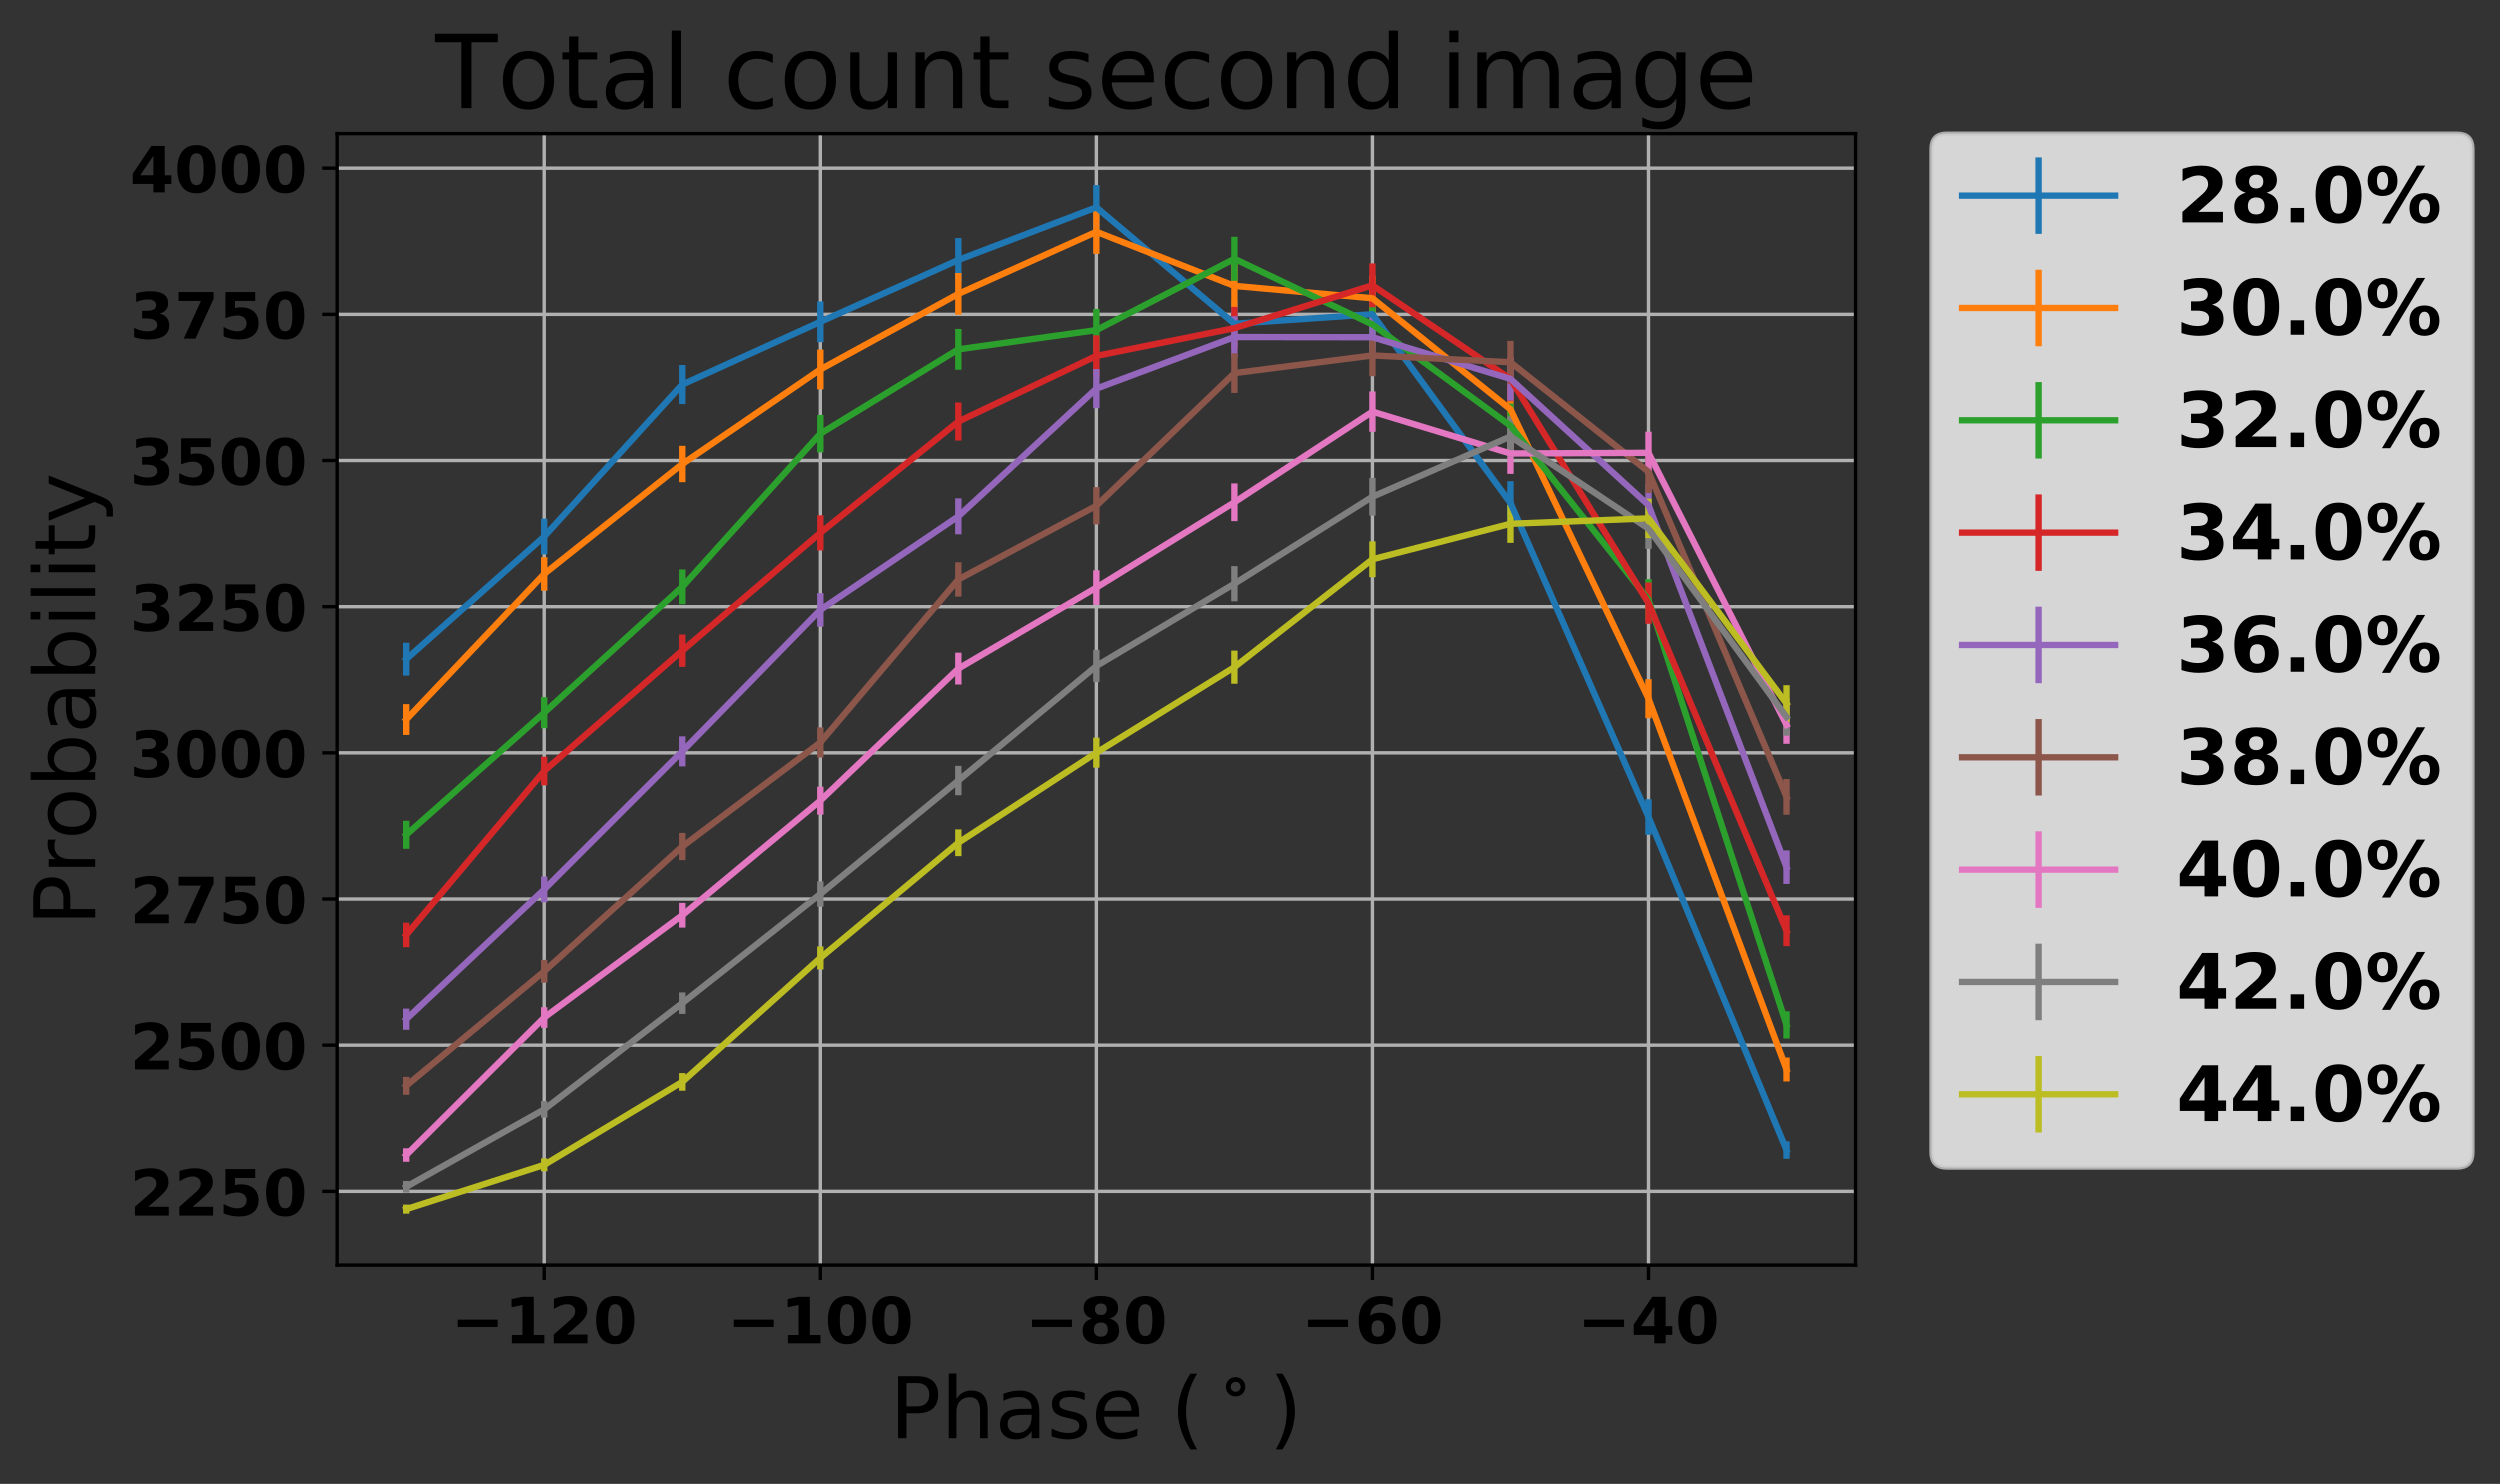 <?xml version="1.0" encoding="utf-8" standalone="no"?>
<!DOCTYPE svg PUBLIC "-//W3C//DTD SVG 1.1//EN"
  "http://www.w3.org/Graphics/SVG/1.1/DTD/svg11.dtd">
<!-- Created with matplotlib (http://matplotlib.org/) -->
<svg height="349pt" version="1.1" viewBox="0 0 588 349" width="588pt" xmlns="http://www.w3.org/2000/svg" xmlns:xlink="http://www.w3.org/1999/xlink">
 <rect x="0" y="0" width="588" height="349" fill="#333333" stroke="none"/>
 <defs>
  <style type="text/css">
*{stroke-linecap:butt;stroke-linejoin:round;}
  </style>
 </defs>
 <g id="figure_1">
  <g id="patch_1">
   <path d="M 0 349.622 
L 588.725 349.622 
L 588.725 0 
L 0 0 
z
" style="fill:none;"/>
  </g>
  <g id="axes_1">
   <g id="patch_2">
    <path d="M 79.303 297.548 
L 436.423 297.548 
L 436.423 31.436 
L 79.303 31.436 
z
" style="fill:none;"/>
   </g>
   <g id="matplotlib.axis_1">
    <g id="xtick_1">
     <g id="line2d_1">
      <path clip-path="url(#p386902a5a0)" d="M 128.001 297.548 
L 128.001 31.436 
" style="fill:none;stroke:#b0b0b0;stroke-linecap:square;stroke-width:0.8;"/>
     </g>
     <g id="line2d_2">
      <defs>
       <path d="M 0 0 
L 0 3.5 
" id="m005f0a59be" style="stroke:#000000;stroke-width:0.8;"/>
      </defs>
      <g>
       <use style="stroke:#000000;stroke-width:0.8;" x="128.001" xlink:href="#m005f0a59be" y="297.548"/>
      </g>
     </g>
     <g id="text_1">
      <!-- −120 -->
      <defs>
       <path d="M 10.594 37.109 
L 73.188 37.109 
L 73.188 25.594 
L 10.594 25.594 
z
" id="DejaVuSans-Bold-2212"/>
       <path d="M 11.719 12.984 
L 28.328 12.984 
L 28.328 60.109 
L 11.281 56.594 
L 11.281 69.391 
L 28.219 72.906 
L 46.094 72.906 
L 46.094 12.984 
L 62.703 12.984 
L 62.703 0 
L 11.719 0 
z
" id="DejaVuSans-Bold-31"/>
       <path d="M 28.812 13.812 
L 60.891 13.812 
L 60.891 0 
L 7.906 0 
L 7.906 13.812 
L 34.516 37.312 
Q 38.094 40.531 39.797 43.609 
Q 41.5 46.688 41.5 50 
Q 41.5 55.125 38.062 58.25 
Q 34.625 61.375 28.906 61.375 
Q 24.516 61.375 19.281 59.5 
Q 14.062 57.625 8.109 53.906 
L 8.109 69.922 
Q 14.453 72.016 20.656 73.109 
Q 26.859 74.219 32.812 74.219 
Q 45.906 74.219 53.156 68.453 
Q 60.406 62.703 60.406 52.391 
Q 60.406 46.438 57.328 41.281 
Q 54.25 36.141 44.391 27.484 
z
" id="DejaVuSans-Bold-32"/>
       <path d="M 46 36.531 
Q 46 50.203 43.438 55.781 
Q 40.875 61.375 34.812 61.375 
Q 28.766 61.375 26.172 55.781 
Q 23.578 50.203 23.578 36.531 
Q 23.578 22.703 26.172 17.031 
Q 28.766 11.375 34.812 11.375 
Q 40.828 11.375 43.406 17.031 
Q 46 22.703 46 36.531 
z
M 64.797 36.375 
Q 64.797 18.266 56.984 8.422 
Q 49.172 -1.422 34.812 -1.422 
Q 20.406 -1.422 12.594 8.422 
Q 4.781 18.266 4.781 36.375 
Q 4.781 54.547 12.594 64.375 
Q 20.406 74.219 34.812 74.219 
Q 49.172 74.219 56.984 64.375 
Q 64.797 54.547 64.797 36.375 
z
" id="DejaVuSans-Bold-30"/>
      </defs>
      <g transform="translate(106.061 315.946)scale(0.15 -0.15)">
       <use xlink:href="#DejaVuSans-Bold-2212"/>
       <use x="83.789" xlink:href="#DejaVuSans-Bold-31"/>
       <use x="153.369" xlink:href="#DejaVuSans-Bold-32"/>
       <use x="222.949" xlink:href="#DejaVuSans-Bold-30"/>
      </g>
     </g>
    </g>
    <g id="xtick_2">
     <g id="line2d_3">
      <path clip-path="url(#p386902a5a0)" d="M 192.932 297.548 
L 192.932 31.436 
" style="fill:none;stroke:#b0b0b0;stroke-linecap:square;stroke-width:0.8;"/>
     </g>
     <g id="line2d_4">
      <g>
       <use style="stroke:#000000;stroke-width:0.8;" x="192.932" xlink:href="#m005f0a59be" y="297.548"/>
      </g>
     </g>
     <g id="text_2">
      <!-- −100 -->
      <g transform="translate(170.992 315.946)scale(0.15 -0.15)">
       <use xlink:href="#DejaVuSans-Bold-2212"/>
       <use x="83.789" xlink:href="#DejaVuSans-Bold-31"/>
       <use x="153.369" xlink:href="#DejaVuSans-Bold-30"/>
       <use x="222.949" xlink:href="#DejaVuSans-Bold-30"/>
      </g>
     </g>
    </g>
    <g id="xtick_3">
     <g id="line2d_5">
      <path clip-path="url(#p386902a5a0)" d="M 257.863 297.548 
L 257.863 31.436 
" style="fill:none;stroke:#b0b0b0;stroke-linecap:square;stroke-width:0.8;"/>
     </g>
     <g id="line2d_6">
      <g>
       <use style="stroke:#000000;stroke-width:0.8;" x="257.863" xlink:href="#m005f0a59be" y="297.548"/>
      </g>
     </g>
     <g id="text_3">
      <!-- −80 -->
      <defs>
       <path d="M 34.812 32.625 
Q 29.547 32.625 26.703 29.734 
Q 23.875 26.859 23.875 21.484 
Q 23.875 16.109 26.703 13.25 
Q 29.547 10.406 34.812 10.406 
Q 40.047 10.406 42.828 13.25 
Q 45.609 16.109 45.609 21.484 
Q 45.609 26.906 42.828 29.766 
Q 40.047 32.625 34.812 32.625 
z
M 21.094 38.812 
Q 14.453 40.828 11.078 44.969 
Q 7.719 49.125 7.719 55.328 
Q 7.719 64.547 14.594 69.375 
Q 21.484 74.219 34.812 74.219 
Q 48.047 74.219 54.922 69.406 
Q 61.812 64.594 61.812 55.328 
Q 61.812 49.125 58.422 44.969 
Q 55.031 40.828 48.391 38.812 
Q 55.812 36.766 59.594 32.156 
Q 63.375 27.547 63.375 20.516 
Q 63.375 9.672 56.172 4.125 
Q 48.969 -1.422 34.812 -1.422 
Q 20.609 -1.422 13.359 4.125 
Q 6.109 9.672 6.109 20.516 
Q 6.109 27.547 9.891 32.156 
Q 13.672 36.766 21.094 38.812 
z
M 25.484 53.422 
Q 25.484 49.078 27.906 46.734 
Q 30.328 44.391 34.812 44.391 
Q 39.203 44.391 41.594 46.734 
Q 44 49.078 44 53.422 
Q 44 57.766 41.594 60.078 
Q 39.203 62.406 34.812 62.406 
Q 30.328 62.406 27.906 60.062 
Q 25.484 57.719 25.484 53.422 
z
" id="DejaVuSans-Bold-38"/>
      </defs>
      <g transform="translate(241.142 315.946)scale(0.15 -0.15)">
       <use xlink:href="#DejaVuSans-Bold-2212"/>
       <use x="83.789" xlink:href="#DejaVuSans-Bold-38"/>
       <use x="153.369" xlink:href="#DejaVuSans-Bold-30"/>
      </g>
     </g>
    </g>
    <g id="xtick_4">
     <g id="line2d_7">
      <path clip-path="url(#p386902a5a0)" d="M 322.794 297.548 
L 322.794 31.436 
" style="fill:none;stroke:#b0b0b0;stroke-linecap:square;stroke-width:0.8;"/>
     </g>
     <g id="line2d_8">
      <g>
       <use style="stroke:#000000;stroke-width:0.8;" x="322.794" xlink:href="#m005f0a59be" y="297.548"/>
      </g>
     </g>
     <g id="text_4">
      <!-- −60 -->
      <defs>
       <path d="M 36.188 35.984 
Q 31.25 35.984 28.781 32.781 
Q 26.312 29.594 26.312 23.188 
Q 26.312 16.797 28.781 13.594 
Q 31.25 10.406 36.188 10.406 
Q 41.156 10.406 43.625 13.594 
Q 46.094 16.797 46.094 23.188 
Q 46.094 29.594 43.625 32.781 
Q 41.156 35.984 36.188 35.984 
z
M 59.422 71 
L 59.422 57.516 
Q 54.781 59.719 50.672 60.766 
Q 46.578 61.812 42.672 61.812 
Q 34.281 61.812 29.594 57.141 
Q 24.906 52.484 24.125 43.312 
Q 27.344 45.703 31.094 46.891 
Q 34.859 48.094 39.312 48.094 
Q 50.484 48.094 57.344 41.547 
Q 64.203 35.016 64.203 24.422 
Q 64.203 12.703 56.531 5.641 
Q 48.875 -1.422 35.984 -1.422 
Q 21.781 -1.422 13.984 8.172 
Q 6.203 17.781 6.203 35.406 
Q 6.203 53.469 15.312 63.797 
Q 24.422 74.125 40.281 74.125 
Q 45.312 74.125 50.047 73.344 
Q 54.781 72.562 59.422 71 
z
" id="DejaVuSans-Bold-36"/>
      </defs>
      <g transform="translate(306.073 315.946)scale(0.15 -0.15)">
       <use xlink:href="#DejaVuSans-Bold-2212"/>
       <use x="83.789" xlink:href="#DejaVuSans-Bold-36"/>
       <use x="153.369" xlink:href="#DejaVuSans-Bold-30"/>
      </g>
     </g>
    </g>
    <g id="xtick_5">
     <g id="line2d_9">
      <path clip-path="url(#p386902a5a0)" d="M 387.725 297.548 
L 387.725 31.436 
" style="fill:none;stroke:#b0b0b0;stroke-linecap:square;stroke-width:0.8;"/>
     </g>
     <g id="line2d_10">
      <g>
       <use style="stroke:#000000;stroke-width:0.8;" x="387.725" xlink:href="#m005f0a59be" y="297.548"/>
      </g>
     </g>
     <g id="text_5">
      <!-- −40 -->
      <defs>
       <path d="M 36.812 57.422 
L 16.219 26.906 
L 36.812 26.906 
z
M 33.688 72.906 
L 54.594 72.906 
L 54.594 26.906 
L 64.984 26.906 
L 64.984 13.281 
L 54.594 13.281 
L 54.594 0 
L 36.812 0 
L 36.812 13.281 
L 4.5 13.281 
L 4.5 29.391 
z
" id="DejaVuSans-Bold-34"/>
      </defs>
      <g transform="translate(371.003 315.946)scale(0.15 -0.15)">
       <use xlink:href="#DejaVuSans-Bold-2212"/>
       <use x="83.789" xlink:href="#DejaVuSans-Bold-34"/>
       <use x="153.369" xlink:href="#DejaVuSans-Bold-30"/>
      </g>
     </g>
    </g>
    <g id="text_6">
     <!-- Phase (${}^\circ$) -->
     <defs>
      <path d="M 19.672 64.797 
L 19.672 37.406 
L 32.078 37.406 
Q 38.969 37.406 42.719 40.969 
Q 46.484 44.531 46.484 51.125 
Q 46.484 57.672 42.719 61.234 
Q 38.969 64.797 32.078 64.797 
z
M 9.812 72.906 
L 32.078 72.906 
Q 44.344 72.906 50.609 67.359 
Q 56.891 61.812 56.891 51.125 
Q 56.891 40.328 50.609 34.812 
Q 44.344 29.297 32.078 29.297 
L 19.672 29.297 
L 19.672 0 
L 9.812 0 
z
" id="DejaVuSans-50"/>
      <path d="M 54.891 33.016 
L 54.891 0 
L 45.906 0 
L 45.906 32.719 
Q 45.906 40.484 42.875 44.328 
Q 39.844 48.188 33.797 48.188 
Q 26.516 48.188 22.312 43.547 
Q 18.109 38.922 18.109 30.906 
L 18.109 0 
L 9.078 0 
L 9.078 75.984 
L 18.109 75.984 
L 18.109 46.188 
Q 21.344 51.125 25.703 53.562 
Q 30.078 56 35.797 56 
Q 45.219 56 50.047 50.172 
Q 54.891 44.344 54.891 33.016 
z
" id="DejaVuSans-68"/>
      <path d="M 34.281 27.484 
Q 23.391 27.484 19.188 25 
Q 14.984 22.516 14.984 16.5 
Q 14.984 11.719 18.141 8.906 
Q 21.297 6.109 26.703 6.109 
Q 34.188 6.109 38.703 11.406 
Q 43.219 16.703 43.219 25.484 
L 43.219 27.484 
z
M 52.203 31.203 
L 52.203 0 
L 43.219 0 
L 43.219 8.297 
Q 40.141 3.328 35.547 0.953 
Q 30.953 -1.422 24.312 -1.422 
Q 15.922 -1.422 10.953 3.297 
Q 6 8.016 6 15.922 
Q 6 25.141 12.172 29.828 
Q 18.359 34.516 30.609 34.516 
L 43.219 34.516 
L 43.219 35.406 
Q 43.219 41.609 39.141 45 
Q 35.062 48.391 27.688 48.391 
Q 23 48.391 18.547 47.266 
Q 14.109 46.141 10.016 43.891 
L 10.016 52.203 
Q 14.938 54.109 19.578 55.047 
Q 24.219 56 28.609 56 
Q 40.484 56 46.344 49.844 
Q 52.203 43.703 52.203 31.203 
z
" id="DejaVuSans-61"/>
      <path d="M 44.281 53.078 
L 44.281 44.578 
Q 40.484 46.531 36.375 47.5 
Q 32.281 48.484 27.875 48.484 
Q 21.188 48.484 17.844 46.438 
Q 14.5 44.391 14.5 40.281 
Q 14.5 37.156 16.891 35.375 
Q 19.281 33.594 26.516 31.984 
L 29.594 31.297 
Q 39.156 29.25 43.188 25.516 
Q 47.219 21.781 47.219 15.094 
Q 47.219 7.469 41.188 3.016 
Q 35.156 -1.422 24.609 -1.422 
Q 20.219 -1.422 15.453 -0.562 
Q 10.688 0.297 5.422 2 
L 5.422 11.281 
Q 10.406 8.688 15.234 7.391 
Q 20.062 6.109 24.812 6.109 
Q 31.156 6.109 34.562 8.281 
Q 37.984 10.453 37.984 14.406 
Q 37.984 18.062 35.516 20.016 
Q 33.062 21.969 24.703 23.781 
L 21.578 24.516 
Q 13.234 26.266 9.516 29.906 
Q 5.812 33.547 5.812 39.891 
Q 5.812 47.609 11.281 51.797 
Q 16.75 56 26.812 56 
Q 31.781 56 36.172 55.266 
Q 40.578 54.547 44.281 53.078 
z
" id="DejaVuSans-73"/>
      <path d="M 56.203 29.594 
L 56.203 25.203 
L 14.891 25.203 
Q 15.484 15.922 20.484 11.062 
Q 25.484 6.203 34.422 6.203 
Q 39.594 6.203 44.453 7.469 
Q 49.312 8.734 54.109 11.281 
L 54.109 2.781 
Q 49.266 0.734 44.188 -0.344 
Q 39.109 -1.422 33.891 -1.422 
Q 20.797 -1.422 13.156 6.188 
Q 5.516 13.812 5.516 26.812 
Q 5.516 40.234 12.766 48.109 
Q 20.016 56 32.328 56 
Q 43.359 56 49.781 48.891 
Q 56.203 41.797 56.203 29.594 
z
M 47.219 32.234 
Q 47.125 39.594 43.094 43.984 
Q 39.062 48.391 32.422 48.391 
Q 24.906 48.391 20.391 44.141 
Q 15.875 39.891 15.188 32.172 
z
" id="DejaVuSans-65"/>
      <path id="DejaVuSans-20"/>
      <path d="M 31 75.875 
Q 24.469 64.656 21.281 53.656 
Q 18.109 42.672 18.109 31.391 
Q 18.109 20.125 21.312 9.062 
Q 24.516 -2 31 -13.188 
L 23.188 -13.188 
Q 15.875 -1.703 12.234 9.375 
Q 8.594 20.453 8.594 31.391 
Q 8.594 42.281 12.203 53.312 
Q 15.828 64.359 23.188 75.875 
z
" id="DejaVuSans-28"/>
      <path d="M 31.25 40 
Q 27.734 40 25.297 37.547 
Q 22.859 35.109 22.859 31.594 
Q 22.859 28.078 25.266 25.688 
Q 27.688 23.297 31.25 23.297 
Q 34.766 23.297 37.203 25.703 
Q 39.656 28.125 39.656 31.594 
Q 39.656 35.109 37.188 37.547 
Q 34.719 40 31.25 40 
z
M 31.25 47.906 
Q 34.469 47.906 37.453 46.656 
Q 40.438 45.406 42.781 43.125 
Q 45.062 40.781 46.266 37.844 
Q 47.469 34.922 47.469 31.594 
Q 47.469 28.328 46.266 25.375 
Q 45.062 22.422 42.875 20.219 
Q 40.531 17.875 37.5 16.625 
Q 34.469 15.391 31.156 15.391 
Q 24.266 15.391 19.594 20.047 
Q 14.938 24.703 14.938 31.594 
Q 14.938 38.484 19.641 43.188 
Q 24.359 47.906 31.25 47.906 
z
" id="DejaVuSans-Bold-2218"/>
      <path d="M 8.016 75.875 
L 15.828 75.875 
Q 23.141 64.359 26.781 53.312 
Q 30.422 42.281 30.422 31.391 
Q 30.422 20.453 26.781 9.375 
Q 23.141 -1.703 15.828 -13.188 
L 8.016 -13.188 
Q 14.5 -2 17.703 9.062 
Q 20.906 20.125 20.906 31.391 
Q 20.906 42.672 17.703 53.656 
Q 14.5 64.656 8.016 75.875 
z
" id="DejaVuSans-29"/>
     </defs>
     <g transform="translate(209.263 338.262)scale(0.2 -0.2)">
      <use transform="translate(0 0.016)" xlink:href="#DejaVuSans-50"/>
      <use transform="translate(60.303 0.016)" xlink:href="#DejaVuSans-68"/>
      <use transform="translate(123.682 0.016)" xlink:href="#DejaVuSans-61"/>
      <use transform="translate(184.961 0.016)" xlink:href="#DejaVuSans-73"/>
      <use transform="translate(237.061 0.016)" xlink:href="#DejaVuSans-65"/>
      <use transform="translate(298.584 0.016)" xlink:href="#DejaVuSans-20"/>
      <use transform="translate(330.371 0.016)" xlink:href="#DejaVuSans-28"/>
      <use transform="translate(384.93 38.297)scale(0.7)" xlink:href="#DejaVuSans-Bold-2218"/>
      <use transform="translate(446.07 0.016)" xlink:href="#DejaVuSans-29"/>
     </g>
    </g>
   </g>
   <g id="matplotlib.axis_2">
    <g id="ytick_1">
     <g id="line2d_11">
      <path clip-path="url(#p386902a5a0)" d="M 79.303 280.207 
L 436.423 280.207 
" style="fill:none;stroke:#b0b0b0;stroke-linecap:square;stroke-width:0.8;"/>
     </g>
     <g id="line2d_12">
      <defs>
       <path d="M 0 0 
L -3.5 0 
" id="mc3ce260a5b" style="stroke:#000000;stroke-width:0.8;"/>
      </defs>
      <g>
       <use style="stroke:#000000;stroke-width:0.8;" x="79.303" xlink:href="#mc3ce260a5b" y="280.207"/>
      </g>
     </g>
     <g id="text_7">
      <!-- 2250 -->
      <defs>
       <path d="M 10.594 72.906 
L 57.328 72.906 
L 57.328 59.078 
L 25.594 59.078 
L 25.594 47.797 
Q 27.734 48.391 29.906 48.703 
Q 32.078 49.031 34.422 49.031 
Q 47.75 49.031 55.172 42.359 
Q 62.594 35.688 62.594 23.781 
Q 62.594 11.969 54.516 5.266 
Q 46.438 -1.422 32.078 -1.422 
Q 25.875 -1.422 19.797 -0.219 
Q 13.719 0.984 7.719 3.422 
L 7.719 18.219 
Q 13.672 14.797 19.016 13.078 
Q 24.359 11.375 29.109 11.375 
Q 35.938 11.375 39.859 14.719 
Q 43.797 18.062 43.797 23.781 
Q 43.797 29.547 39.859 32.859 
Q 35.938 36.188 29.109 36.188 
Q 25.047 36.188 20.453 35.125 
Q 15.875 34.078 10.594 31.891 
z
" id="DejaVuSans-Bold-35"/>
      </defs>
      <g transform="translate(30.556 285.906)scale(0.15 -0.15)">
       <use xlink:href="#DejaVuSans-Bold-32"/>
       <use x="69.58" xlink:href="#DejaVuSans-Bold-32"/>
       <use x="139.16" xlink:href="#DejaVuSans-Bold-35"/>
       <use x="208.74" xlink:href="#DejaVuSans-Bold-30"/>
      </g>
     </g>
    </g>
    <g id="ytick_2">
     <g id="line2d_13">
      <path clip-path="url(#p386902a5a0)" d="M 79.303 245.829 
L 436.423 245.829 
" style="fill:none;stroke:#b0b0b0;stroke-linecap:square;stroke-width:0.8;"/>
     </g>
     <g id="line2d_14">
      <g>
       <use style="stroke:#000000;stroke-width:0.8;" x="79.303" xlink:href="#mc3ce260a5b" y="245.829"/>
      </g>
     </g>
     <g id="text_8">
      <!-- 2500 -->
      <g transform="translate(30.556 251.528)scale(0.15 -0.15)">
       <use xlink:href="#DejaVuSans-Bold-32"/>
       <use x="69.58" xlink:href="#DejaVuSans-Bold-35"/>
       <use x="139.16" xlink:href="#DejaVuSans-Bold-30"/>
       <use x="208.74" xlink:href="#DejaVuSans-Bold-30"/>
      </g>
     </g>
    </g>
    <g id="ytick_3">
     <g id="line2d_15">
      <path clip-path="url(#p386902a5a0)" d="M 79.303 211.45 
L 436.423 211.45 
" style="fill:none;stroke:#b0b0b0;stroke-linecap:square;stroke-width:0.8;"/>
     </g>
     <g id="line2d_16">
      <g>
       <use style="stroke:#000000;stroke-width:0.8;" x="79.303" xlink:href="#mc3ce260a5b" y="211.45"/>
      </g>
     </g>
     <g id="text_9">
      <!-- 2750 -->
      <defs>
       <path d="M 6.688 72.906 
L 61.625 72.906 
L 61.625 62.312 
L 33.203 0 
L 14.891 0 
L 41.797 59.078 
L 6.688 59.078 
z
" id="DejaVuSans-Bold-37"/>
      </defs>
      <g transform="translate(30.556 217.149)scale(0.15 -0.15)">
       <use xlink:href="#DejaVuSans-Bold-32"/>
       <use x="69.58" xlink:href="#DejaVuSans-Bold-37"/>
       <use x="139.16" xlink:href="#DejaVuSans-Bold-35"/>
       <use x="208.74" xlink:href="#DejaVuSans-Bold-30"/>
      </g>
     </g>
    </g>
    <g id="ytick_4">
     <g id="line2d_17">
      <path clip-path="url(#p386902a5a0)" d="M 79.303 177.072 
L 436.423 177.072 
" style="fill:none;stroke:#b0b0b0;stroke-linecap:square;stroke-width:0.8;"/>
     </g>
     <g id="line2d_18">
      <g>
       <use style="stroke:#000000;stroke-width:0.8;" x="79.303" xlink:href="#mc3ce260a5b" y="177.072"/>
      </g>
     </g>
     <g id="text_10">
      <!-- 3000 -->
      <defs>
       <path d="M 46.578 39.312 
Q 53.953 37.406 57.781 32.688 
Q 61.625 27.984 61.625 20.703 
Q 61.625 9.859 53.312 4.219 
Q 45.016 -1.422 29.109 -1.422 
Q 23.484 -1.422 17.844 -0.516 
Q 12.203 0.391 6.688 2.203 
L 6.688 16.703 
Q 11.969 14.062 17.156 12.719 
Q 22.359 11.375 27.391 11.375 
Q 34.859 11.375 38.844 13.953 
Q 42.828 16.547 42.828 21.391 
Q 42.828 26.375 38.75 28.938 
Q 34.672 31.5 26.703 31.5 
L 19.188 31.5 
L 19.188 43.609 
L 27.094 43.609 
Q 34.188 43.609 37.641 45.828 
Q 41.109 48.047 41.109 52.594 
Q 41.109 56.781 37.734 59.078 
Q 34.375 61.375 28.219 61.375 
Q 23.688 61.375 19.047 60.344 
Q 14.406 59.328 9.812 57.328 
L 9.812 71.094 
Q 15.375 72.656 20.844 73.438 
Q 26.312 74.219 31.594 74.219 
Q 45.797 74.219 52.844 69.547 
Q 59.906 64.891 59.906 55.516 
Q 59.906 49.125 56.531 45.047 
Q 53.172 40.969 46.578 39.312 
z
" id="DejaVuSans-Bold-33"/>
      </defs>
      <g transform="translate(30.556 182.771)scale(0.15 -0.15)">
       <use xlink:href="#DejaVuSans-Bold-33"/>
       <use x="69.58" xlink:href="#DejaVuSans-Bold-30"/>
       <use x="139.16" xlink:href="#DejaVuSans-Bold-30"/>
       <use x="208.74" xlink:href="#DejaVuSans-Bold-30"/>
      </g>
     </g>
    </g>
    <g id="ytick_5">
     <g id="line2d_19">
      <path clip-path="url(#p386902a5a0)" d="M 79.303 142.693 
L 436.423 142.693 
" style="fill:none;stroke:#b0b0b0;stroke-linecap:square;stroke-width:0.8;"/>
     </g>
     <g id="line2d_20">
      <g>
       <use style="stroke:#000000;stroke-width:0.8;" x="79.303" xlink:href="#mc3ce260a5b" y="142.693"/>
      </g>
     </g>
     <g id="text_11">
      <!-- 3250 -->
      <g transform="translate(30.556 148.392)scale(0.15 -0.15)">
       <use xlink:href="#DejaVuSans-Bold-33"/>
       <use x="69.58" xlink:href="#DejaVuSans-Bold-32"/>
       <use x="139.16" xlink:href="#DejaVuSans-Bold-35"/>
       <use x="208.74" xlink:href="#DejaVuSans-Bold-30"/>
      </g>
     </g>
    </g>
    <g id="ytick_6">
     <g id="line2d_21">
      <path clip-path="url(#p386902a5a0)" d="M 79.303 108.315 
L 436.423 108.315 
" style="fill:none;stroke:#b0b0b0;stroke-linecap:square;stroke-width:0.8;"/>
     </g>
     <g id="line2d_22">
      <g>
       <use style="stroke:#000000;stroke-width:0.8;" x="79.303" xlink:href="#mc3ce260a5b" y="108.315"/>
      </g>
     </g>
     <g id="text_12">
      <!-- 3500 -->
      <g transform="translate(30.556 114.014)scale(0.15 -0.15)">
       <use xlink:href="#DejaVuSans-Bold-33"/>
       <use x="69.58" xlink:href="#DejaVuSans-Bold-35"/>
       <use x="139.16" xlink:href="#DejaVuSans-Bold-30"/>
       <use x="208.74" xlink:href="#DejaVuSans-Bold-30"/>
      </g>
     </g>
    </g>
    <g id="ytick_7">
     <g id="line2d_23">
      <path clip-path="url(#p386902a5a0)" d="M 79.303 73.936 
L 436.423 73.936 
" style="fill:none;stroke:#b0b0b0;stroke-linecap:square;stroke-width:0.8;"/>
     </g>
     <g id="line2d_24">
      <g>
       <use style="stroke:#000000;stroke-width:0.8;" x="79.303" xlink:href="#mc3ce260a5b" y="73.936"/>
      </g>
     </g>
     <g id="text_13">
      <!-- 3750 -->
      <g transform="translate(30.556 79.635)scale(0.15 -0.15)">
       <use xlink:href="#DejaVuSans-Bold-33"/>
       <use x="69.58" xlink:href="#DejaVuSans-Bold-37"/>
       <use x="139.16" xlink:href="#DejaVuSans-Bold-35"/>
       <use x="208.74" xlink:href="#DejaVuSans-Bold-30"/>
      </g>
     </g>
    </g>
    <g id="ytick_8">
     <g id="line2d_25">
      <path clip-path="url(#p386902a5a0)" d="M 79.303 39.558 
L 436.423 39.558 
" style="fill:none;stroke:#b0b0b0;stroke-linecap:square;stroke-width:0.8;"/>
     </g>
     <g id="line2d_26">
      <g>
       <use style="stroke:#000000;stroke-width:0.8;" x="79.303" xlink:href="#mc3ce260a5b" y="39.558"/>
      </g>
     </g>
     <g id="text_14">
      <!-- 4000 -->
      <g transform="translate(30.556 45.257)scale(0.15 -0.15)">
       <use xlink:href="#DejaVuSans-Bold-34"/>
       <use x="69.58" xlink:href="#DejaVuSans-Bold-30"/>
       <use x="139.16" xlink:href="#DejaVuSans-Bold-30"/>
       <use x="208.74" xlink:href="#DejaVuSans-Bold-30"/>
      </g>
     </g>
    </g>
    <g id="text_15">
     <!-- Probability -->
     <defs>
      <path d="M 41.109 46.297 
Q 39.594 47.172 37.812 47.578 
Q 36.031 48 33.891 48 
Q 26.266 48 22.188 43.047 
Q 18.109 38.094 18.109 28.812 
L 18.109 0 
L 9.078 0 
L 9.078 54.688 
L 18.109 54.688 
L 18.109 46.188 
Q 20.953 51.172 25.484 53.578 
Q 30.031 56 36.531 56 
Q 37.453 56 38.578 55.875 
Q 39.703 55.766 41.062 55.516 
z
" id="DejaVuSans-72"/>
      <path d="M 30.609 48.391 
Q 23.391 48.391 19.188 42.75 
Q 14.984 37.109 14.984 27.297 
Q 14.984 17.484 19.156 11.844 
Q 23.344 6.203 30.609 6.203 
Q 37.797 6.203 41.984 11.859 
Q 46.188 17.531 46.188 27.297 
Q 46.188 37.016 41.984 42.703 
Q 37.797 48.391 30.609 48.391 
z
M 30.609 56 
Q 42.328 56 49.016 48.375 
Q 55.719 40.766 55.719 27.297 
Q 55.719 13.875 49.016 6.219 
Q 42.328 -1.422 30.609 -1.422 
Q 18.844 -1.422 12.172 6.219 
Q 5.516 13.875 5.516 27.297 
Q 5.516 40.766 12.172 48.375 
Q 18.844 56 30.609 56 
z
" id="DejaVuSans-6f"/>
      <path d="M 48.688 27.297 
Q 48.688 37.203 44.609 42.844 
Q 40.531 48.484 33.406 48.484 
Q 26.266 48.484 22.188 42.844 
Q 18.109 37.203 18.109 27.297 
Q 18.109 17.391 22.188 11.75 
Q 26.266 6.109 33.406 6.109 
Q 40.531 6.109 44.609 11.75 
Q 48.688 17.391 48.688 27.297 
z
M 18.109 46.391 
Q 20.953 51.266 25.266 53.625 
Q 29.594 56 35.594 56 
Q 45.562 56 51.781 48.094 
Q 58.016 40.188 58.016 27.297 
Q 58.016 14.406 51.781 6.484 
Q 45.562 -1.422 35.594 -1.422 
Q 29.594 -1.422 25.266 0.953 
Q 20.953 3.328 18.109 8.203 
L 18.109 0 
L 9.078 0 
L 9.078 75.984 
L 18.109 75.984 
z
" id="DejaVuSans-62"/>
      <path d="M 9.422 54.688 
L 18.406 54.688 
L 18.406 0 
L 9.422 0 
z
M 9.422 75.984 
L 18.406 75.984 
L 18.406 64.594 
L 9.422 64.594 
z
" id="DejaVuSans-69"/>
      <path d="M 9.422 75.984 
L 18.406 75.984 
L 18.406 0 
L 9.422 0 
z
" id="DejaVuSans-6c"/>
      <path d="M 18.312 70.219 
L 18.312 54.688 
L 36.812 54.688 
L 36.812 47.703 
L 18.312 47.703 
L 18.312 18.016 
Q 18.312 11.328 20.141 9.422 
Q 21.969 7.516 27.594 7.516 
L 36.812 7.516 
L 36.812 0 
L 27.594 0 
Q 17.188 0 13.234 3.875 
Q 9.281 7.766 9.281 18.016 
L 9.281 47.703 
L 2.688 47.703 
L 2.688 54.688 
L 9.281 54.688 
L 9.281 70.219 
z
" id="DejaVuSans-74"/>
      <path d="M 32.172 -5.078 
Q 28.375 -14.844 24.75 -17.812 
Q 21.141 -20.797 15.094 -20.797 
L 7.906 -20.797 
L 7.906 -13.281 
L 13.188 -13.281 
Q 16.891 -13.281 18.938 -11.516 
Q 21 -9.766 23.484 -3.219 
L 25.094 0.875 
L 2.984 54.688 
L 12.5 54.688 
L 29.594 11.922 
L 46.688 54.688 
L 56.203 54.688 
z
" id="DejaVuSans-79"/>
     </defs>
     <g transform="translate(22.397 217.745)rotate(-90)scale(0.2 -0.2)">
      <use xlink:href="#DejaVuSans-50"/>
      <use x="60.287" xlink:href="#DejaVuSans-72"/>
      <use x="101.369" xlink:href="#DejaVuSans-6f"/>
      <use x="162.551" xlink:href="#DejaVuSans-62"/>
      <use x="226.027" xlink:href="#DejaVuSans-61"/>
      <use x="287.307" xlink:href="#DejaVuSans-62"/>
      <use x="350.783" xlink:href="#DejaVuSans-69"/>
      <use x="378.566" xlink:href="#DejaVuSans-6c"/>
      <use x="406.35" xlink:href="#DejaVuSans-69"/>
      <use x="434.133" xlink:href="#DejaVuSans-74"/>
      <use x="473.342" xlink:href="#DejaVuSans-79"/>
     </g>
    </g>
   </g>
   <g id="LineCollection_1">
    <path clip-path="url(#p386902a5a0)" d="M 420.19 272.545 
L 420.19 268.439 
" style="fill:none;stroke:#1f77b4;stroke-width:1.5;"/>
    <path clip-path="url(#p386902a5a0)" d="M 387.725 196.343 
L 387.725 187.965 
" style="fill:none;stroke:#1f77b4;stroke-width:1.5;"/>
    <path clip-path="url(#p386902a5a0)" d="M 355.259 123.426 
L 355.259 113.178 
" style="fill:none;stroke:#1f77b4;stroke-width:1.5;"/>
    <path clip-path="url(#p386902a5a0)" d="M 322.794 79.292 
L 322.794 68.528 
" style="fill:none;stroke:#1f77b4;stroke-width:1.5;"/>
    <path clip-path="url(#p386902a5a0)" d="M 290.329 81.477 
L 290.329 70.824 
" style="fill:none;stroke:#1f77b4;stroke-width:1.5;"/>
    <path clip-path="url(#p386902a5a0)" d="M 257.863 54.005 
L 257.863 43.532 
" style="fill:none;stroke:#1f77b4;stroke-width:1.5;"/>
    <path clip-path="url(#p386902a5a0)" d="M 225.398 66.302 
L 225.398 55.99 
" style="fill:none;stroke:#1f77b4;stroke-width:1.5;"/>
    <path clip-path="url(#p386902a5a0)" d="M 192.932 80.482 
L 192.932 70.906 
" style="fill:none;stroke:#1f77b4;stroke-width:1.5;"/>
    <path clip-path="url(#p386902a5a0)" d="M 160.467 95.032 
L 160.467 85.853 
" style="fill:none;stroke:#1f77b4;stroke-width:1.5;"/>
    <path clip-path="url(#p386902a5a0)" d="M 128.001 130.388 
L 128.001 121.995 
" style="fill:none;stroke:#1f77b4;stroke-width:1.5;"/>
    <path clip-path="url(#p386902a5a0)" d="M 95.536 158.9 
L 95.536 151.174 
" style="fill:none;stroke:#1f77b4;stroke-width:1.5;"/>
   </g>
   <g id="LineCollection_2">
    <path clip-path="url(#p386902a5a0)" d="M 420.19 254.368 
L 420.19 248.728 
" style="fill:none;stroke:#ff7f0e;stroke-width:1.5;"/>
    <path clip-path="url(#p386902a5a0)" d="M 387.725 168.915 
L 387.725 159.742 
" style="fill:none;stroke:#ff7f0e;stroke-width:1.5;"/>
    <path clip-path="url(#p386902a5a0)" d="M 355.259 101.524 
L 355.259 91.014 
" style="fill:none;stroke:#ff7f0e;stroke-width:1.5;"/>
    <path clip-path="url(#p386902a5a0)" d="M 322.794 75.473 
L 322.794 64.827 
" style="fill:none;stroke:#ff7f0e;stroke-width:1.5;"/>
    <path clip-path="url(#p386902a5a0)" d="M 290.329 72.433 
L 290.329 62.059 
" style="fill:none;stroke:#ff7f0e;stroke-width:1.5;"/>
    <path clip-path="url(#p386902a5a0)" d="M 257.863 59.709 
L 257.863 49.335 
" style="fill:none;stroke:#ff7f0e;stroke-width:1.5;"/>
    <path clip-path="url(#p386902a5a0)" d="M 225.398 74.039 
L 225.398 64.205 
" style="fill:none;stroke:#ff7f0e;stroke-width:1.5;"/>
    <path clip-path="url(#p386902a5a0)" d="M 192.932 91.567 
L 192.932 82.229 
" style="fill:none;stroke:#ff7f0e;stroke-width:1.5;"/>
    <path clip-path="url(#p386902a5a0)" d="M 160.467 113.419 
L 160.467 104.855 
" style="fill:none;stroke:#ff7f0e;stroke-width:1.5;"/>
    <path clip-path="url(#p386902a5a0)" d="M 128.001 138.938 
L 128.001 131.031 
" style="fill:none;stroke:#ff7f0e;stroke-width:1.5;"/>
    <path clip-path="url(#p386902a5a0)" d="M 95.536 172.853 
L 95.536 165.613 
" style="fill:none;stroke:#ff7f0e;stroke-width:1.5;"/>
   </g>
   <g id="LineCollection_3">
    <path clip-path="url(#p386902a5a0)" d="M 420.19 244.256 
L 420.19 237.848 
" style="fill:none;stroke:#2ca02c;stroke-width:1.5;"/>
    <path clip-path="url(#p386902a5a0)" d="M 387.725 145.841 
L 387.725 136.219 
" style="fill:none;stroke:#2ca02c;stroke-width:1.5;"/>
    <path clip-path="url(#p386902a5a0)" d="M 355.259 105.339 
L 355.259 94.918 
" style="fill:none;stroke:#2ca02c;stroke-width:1.5;"/>
    <path clip-path="url(#p386902a5a0)" d="M 322.794 81.541 
L 322.794 71.091 
" style="fill:none;stroke:#2ca02c;stroke-width:1.5;"/>
    <path clip-path="url(#p386902a5a0)" d="M 290.329 66.061 
L 290.329 55.688 
" style="fill:none;stroke:#2ca02c;stroke-width:1.5;"/>
    <path clip-path="url(#p386902a5a0)" d="M 257.863 82.633 
L 257.863 72.658 
" style="fill:none;stroke:#2ca02c;stroke-width:1.5;"/>
    <path clip-path="url(#p386902a5a0)" d="M 225.398 86.959 
L 225.398 77.361 
" style="fill:none;stroke:#2ca02c;stroke-width:1.5;"/>
    <path clip-path="url(#p386902a5a0)" d="M 192.932 106.402 
L 192.932 97.6 
" style="fill:none;stroke:#2ca02c;stroke-width:1.5;"/>
    <path clip-path="url(#p386902a5a0)" d="M 160.467 142.13 
L 160.467 133.935 
" style="fill:none;stroke:#2ca02c;stroke-width:1.5;"/>
    <path clip-path="url(#p386902a5a0)" d="M 128.001 171.272 
L 128.001 163.958 
" style="fill:none;stroke:#2ca02c;stroke-width:1.5;"/>
    <path clip-path="url(#p386902a5a0)" d="M 95.536 199.631 
L 95.536 193.051 
" style="fill:none;stroke:#2ca02c;stroke-width:1.5;"/>
   </g>
   <g id="LineCollection_4">
    <path clip-path="url(#p386902a5a0)" d="M 420.19 222.537 
L 420.19 215.29 
" style="fill:none;stroke:#d62728;stroke-width:1.5;"/>
    <path clip-path="url(#p386902a5a0)" d="M 387.725 146.72 
L 387.725 137.01 
" style="fill:none;stroke:#d62728;stroke-width:1.5;"/>
    <path clip-path="url(#p386902a5a0)" d="M 355.259 94.362 
L 355.259 83.894 
" style="fill:none;stroke:#d62728;stroke-width:1.5;"/>
    <path clip-path="url(#p386902a5a0)" d="M 322.794 72.268 
L 322.794 61.947 
" style="fill:none;stroke:#d62728;stroke-width:1.5;"/>
    <path clip-path="url(#p386902a5a0)" d="M 290.329 82.174 
L 290.329 72.182 
" style="fill:none;stroke:#d62728;stroke-width:1.5;"/>
    <path clip-path="url(#p386902a5a0)" d="M 257.863 88.539 
L 257.863 78.873 
" style="fill:none;stroke:#d62728;stroke-width:1.5;"/>
    <path clip-path="url(#p386902a5a0)" d="M 225.398 103.619 
L 225.398 94.664 
" style="fill:none;stroke:#d62728;stroke-width:1.5;"/>
    <path clip-path="url(#p386902a5a0)" d="M 192.932 129.464 
L 192.932 121.198 
" style="fill:none;stroke:#d62728;stroke-width:1.5;"/>
    <path clip-path="url(#p386902a5a0)" d="M 160.467 156.845 
L 160.467 149.235 
" style="fill:none;stroke:#d62728;stroke-width:1.5;"/>
    <path clip-path="url(#p386902a5a0)" d="M 128.001 184.706 
L 128.001 177.965 
" style="fill:none;stroke:#d62728;stroke-width:1.5;"/>
    <path clip-path="url(#p386902a5a0)" d="M 95.536 222.774 
L 95.536 217.01 
" style="fill:none;stroke:#d62728;stroke-width:1.5;"/>
   </g>
   <g id="LineCollection_5">
    <path clip-path="url(#p386902a5a0)" d="M 420.19 207.895 
L 420.19 200.013 
" style="fill:none;stroke:#9467bd;stroke-width:1.5;"/>
    <path clip-path="url(#p386902a5a0)" d="M 387.725 123.78 
L 387.725 113.826 
" style="fill:none;stroke:#9467bd;stroke-width:1.5;"/>
    <path clip-path="url(#p386902a5a0)" d="M 355.259 94.23 
L 355.259 83.995 
" style="fill:none;stroke:#9467bd;stroke-width:1.5;"/>
    <path clip-path="url(#p386902a5a0)" d="M 322.794 84.363 
L 322.794 74.266 
" style="fill:none;stroke:#9467bd;stroke-width:1.5;"/>
    <path clip-path="url(#p386902a5a0)" d="M 290.329 84.167 
L 290.329 74.383 
" style="fill:none;stroke:#9467bd;stroke-width:1.5;"/>
    <path clip-path="url(#p386902a5a0)" d="M 257.863 96.007 
L 257.863 86.798 
" style="fill:none;stroke:#9467bd;stroke-width:1.5;"/>
    <path clip-path="url(#p386902a5a0)" d="M 225.398 125.679 
L 225.398 117.209 
" style="fill:none;stroke:#9467bd;stroke-width:1.5;"/>
    <path clip-path="url(#p386902a5a0)" d="M 192.932 147.386 
L 192.932 139.509 
" style="fill:none;stroke:#9467bd;stroke-width:1.5;"/>
    <path clip-path="url(#p386902a5a0)" d="M 160.467 180.262 
L 160.467 173.181 
" style="fill:none;stroke:#9467bd;stroke-width:1.5;"/>
    <path clip-path="url(#p386902a5a0)" d="M 128.001 212.228 
L 128.001 206.156 
" style="fill:none;stroke:#9467bd;stroke-width:1.5;"/>
    <path clip-path="url(#p386902a5a0)" d="M 95.536 242.208 
L 95.536 237.221 
" style="fill:none;stroke:#9467bd;stroke-width:1.5;"/>
   </g>
   <g id="LineCollection_6">
    <path clip-path="url(#p386902a5a0)" d="M 420.19 191.62 
L 420.19 183.214 
" style="fill:none;stroke:#8c564b;stroke-width:1.5;"/>
    <path clip-path="url(#p386902a5a0)" d="M 387.725 115.957 
L 387.725 105.999 
" style="fill:none;stroke:#8c564b;stroke-width:1.5;"/>
    <path clip-path="url(#p386902a5a0)" d="M 355.259 90.209 
L 355.259 80.177 
" style="fill:none;stroke:#8c564b;stroke-width:1.5;"/>
    <path clip-path="url(#p386902a5a0)" d="M 322.794 88.485 
L 322.794 78.722 
" style="fill:none;stroke:#8c564b;stroke-width:1.5;"/>
    <path clip-path="url(#p386902a5a0)" d="M 290.329 92.424 
L 290.329 83.089 
" style="fill:none;stroke:#8c564b;stroke-width:1.5;"/>
    <path clip-path="url(#p386902a5a0)" d="M 257.863 123.335 
L 257.863 114.574 
" style="fill:none;stroke:#8c564b;stroke-width:1.5;"/>
    <path clip-path="url(#p386902a5a0)" d="M 225.398 140.324 
L 225.398 132.244 
" style="fill:none;stroke:#8c564b;stroke-width:1.5;"/>
    <path clip-path="url(#p386902a5a0)" d="M 192.932 178.178 
L 192.932 171.088 
" style="fill:none;stroke:#8c564b;stroke-width:1.5;"/>
    <path clip-path="url(#p386902a5a0)" d="M 160.467 202.311 
L 160.467 195.9 
" style="fill:none;stroke:#8c564b;stroke-width:1.5;"/>
    <path clip-path="url(#p386902a5a0)" d="M 128.001 231.143 
L 128.001 225.764 
" style="fill:none;stroke:#8c564b;stroke-width:1.5;"/>
    <path clip-path="url(#p386902a5a0)" d="M 95.536 257.49 
L 95.536 253.272 
" style="fill:none;stroke:#8c564b;stroke-width:1.5;"/>
   </g>
   <g id="LineCollection_7">
    <path clip-path="url(#p386902a5a0)" d="M 420.19 174.936 
L 420.19 166.057 
" style="fill:none;stroke:#e377c2;stroke-width:1.5;"/>
    <path clip-path="url(#p386902a5a0)" d="M 387.725 111.478 
L 387.725 101.534 
" style="fill:none;stroke:#e377c2;stroke-width:1.5;"/>
    <path clip-path="url(#p386902a5a0)" d="M 355.259 111.448 
L 355.259 101.866 
" style="fill:none;stroke:#e377c2;stroke-width:1.5;"/>
    <path clip-path="url(#p386902a5a0)" d="M 322.794 101.566 
L 322.794 92.072 
" style="fill:none;stroke:#e377c2;stroke-width:1.5;"/>
    <path clip-path="url(#p386902a5a0)" d="M 290.329 122.567 
L 290.329 113.698 
" style="fill:none;stroke:#e377c2;stroke-width:1.5;"/>
    <path clip-path="url(#p386902a5a0)" d="M 257.863 142.278 
L 257.863 134.121 
" style="fill:none;stroke:#e377c2;stroke-width:1.5;"/>
    <path clip-path="url(#p386902a5a0)" d="M 225.398 161 
L 225.398 153.513 
" style="fill:none;stroke:#e377c2;stroke-width:1.5;"/>
    <path clip-path="url(#p386902a5a0)" d="M 192.932 191.609 
L 192.932 185.022 
" style="fill:none;stroke:#e377c2;stroke-width:1.5;"/>
    <path clip-path="url(#p386902a5a0)" d="M 160.467 218.178 
L 160.467 212.356 
" style="fill:none;stroke:#e377c2;stroke-width:1.5;"/>
    <path clip-path="url(#p386902a5a0)" d="M 128.001 241.747 
L 128.001 236.894 
" style="fill:none;stroke:#e377c2;stroke-width:1.5;"/>
    <path clip-path="url(#p386902a5a0)" d="M 95.536 273.259 
L 95.536 270.073 
" style="fill:none;stroke:#e377c2;stroke-width:1.5;"/>
   </g>
   <g id="LineCollection_8">
    <path clip-path="url(#p386902a5a0)" d="M 420.19 173.048 
L 420.19 164.243 
" style="fill:none;stroke:#7f7f7f;stroke-width:1.5;"/>
    <path clip-path="url(#p386902a5a0)" d="M 387.725 129.086 
L 387.725 119.607 
" style="fill:none;stroke:#7f7f7f;stroke-width:1.5;"/>
    <path clip-path="url(#p386902a5a0)" d="M 355.259 107.399 
L 355.259 97.927 
" style="fill:none;stroke:#7f7f7f;stroke-width:1.5;"/>
    <path clip-path="url(#p386902a5a0)" d="M 322.794 121.277 
L 322.794 112.392 
" style="fill:none;stroke:#7f7f7f;stroke-width:1.5;"/>
    <path clip-path="url(#p386902a5a0)" d="M 290.329 141.43 
L 290.329 133.152 
" style="fill:none;stroke:#7f7f7f;stroke-width:1.5;"/>
    <path clip-path="url(#p386902a5a0)" d="M 257.863 160.443 
L 257.863 152.846 
" style="fill:none;stroke:#7f7f7f;stroke-width:1.5;"/>
    <path clip-path="url(#p386902a5a0)" d="M 225.398 187.047 
L 225.398 180.134 
" style="fill:none;stroke:#7f7f7f;stroke-width:1.5;"/>
    <path clip-path="url(#p386902a5a0)" d="M 192.932 213.265 
L 192.932 207.282 
" style="fill:none;stroke:#7f7f7f;stroke-width:1.5;"/>
    <path clip-path="url(#p386902a5a0)" d="M 160.467 238.472 
L 160.467 233.41 
" style="fill:none;stroke:#7f7f7f;stroke-width:1.5;"/>
    <path clip-path="url(#p386902a5a0)" d="M 128.001 262.876 
L 128.001 258.978 
" style="fill:none;stroke:#7f7f7f;stroke-width:1.5;"/>
    <path clip-path="url(#p386902a5a0)" d="M 95.536 280.504 
L 95.536 277.755 
" style="fill:none;stroke:#7f7f7f;stroke-width:1.5;"/>
   </g>
   <g id="LineCollection_9">
    <path clip-path="url(#p386902a5a0)" d="M 420.19 169.798 
L 420.19 161.152 
" style="fill:none;stroke:#bcbd22;stroke-width:1.5;"/>
    <path clip-path="url(#p386902a5a0)" d="M 387.725 126.551 
L 387.725 117.279 
" style="fill:none;stroke:#bcbd22;stroke-width:1.5;"/>
    <path clip-path="url(#p386902a5a0)" d="M 355.259 127.687 
L 355.259 118.698 
" style="fill:none;stroke:#bcbd22;stroke-width:1.5;"/>
    <path clip-path="url(#p386902a5a0)" d="M 322.794 135.757 
L 322.794 127.326 
" style="fill:none;stroke:#bcbd22;stroke-width:1.5;"/>
    <path clip-path="url(#p386902a5a0)" d="M 290.329 160.816 
L 290.329 153.015 
" style="fill:none;stroke:#bcbd22;stroke-width:1.5;"/>
    <path clip-path="url(#p386902a5a0)" d="M 257.863 180.557 
L 257.863 173.5 
" style="fill:none;stroke:#bcbd22;stroke-width:1.5;"/>
    <path clip-path="url(#p386902a5a0)" d="M 225.398 201.362 
L 225.398 195.071 
" style="fill:none;stroke:#bcbd22;stroke-width:1.5;"/>
    <path clip-path="url(#p386902a5a0)" d="M 192.932 228.015 
L 192.932 222.6 
" style="fill:none;stroke:#bcbd22;stroke-width:1.5;"/>
    <path clip-path="url(#p386902a5a0)" d="M 160.467 256.547 
L 160.467 252.388 
" style="fill:none;stroke:#bcbd22;stroke-width:1.5;"/>
    <path clip-path="url(#p386902a5a0)" d="M 128.001 275.49 
L 128.001 272.46 
" style="fill:none;stroke:#bcbd22;stroke-width:1.5;"/>
    <path clip-path="url(#p386902a5a0)" d="M 95.536 285.452 
L 95.536 283.324 
" style="fill:none;stroke:#bcbd22;stroke-width:1.5;"/>
   </g>
   <g id="line2d_27">
    <path clip-path="url(#p386902a5a0)" d="M 420.19 270.492 
L 387.725 192.154 
L 355.259 118.302 
L 322.794 73.91 
L 290.329 76.151 
L 257.863 48.768 
L 225.398 61.146 
L 192.932 75.694 
L 160.467 90.442 
L 128.001 126.192 
L 95.536 155.037 
" style="fill:none;stroke:#1f77b4;stroke-linecap:square;stroke-width:1.5;"/>
   </g>
   <g id="line2d_28">
    <path clip-path="url(#p386902a5a0)" d="M 420.19 251.548 
L 387.725 164.328 
L 355.259 96.269 
L 322.794 70.15 
L 290.329 67.246 
L 257.863 54.522 
L 225.398 69.122 
L 192.932 86.898 
L 160.467 109.137 
L 128.001 134.984 
L 95.536 169.233 
" style="fill:none;stroke:#ff7f0e;stroke-linecap:square;stroke-width:1.5;"/>
   </g>
   <g id="line2d_29">
    <path clip-path="url(#p386902a5a0)" d="M 420.19 241.052 
L 387.725 141.03 
L 355.259 100.128 
L 322.794 76.316 
L 290.329 60.875 
L 257.863 77.645 
L 225.398 82.16 
L 192.932 102.001 
L 160.467 138.032 
L 128.001 167.615 
L 95.536 196.341 
" style="fill:none;stroke:#2ca02c;stroke-linecap:square;stroke-width:1.5;"/>
   </g>
   <g id="line2d_30">
    <path clip-path="url(#p386902a5a0)" d="M 420.19 218.914 
L 387.725 141.865 
L 355.259 89.128 
L 322.794 67.108 
L 290.329 77.178 
L 257.863 83.706 
L 225.398 99.141 
L 192.932 125.331 
L 160.467 153.04 
L 128.001 181.335 
L 95.536 219.892 
" style="fill:none;stroke:#d62728;stroke-linecap:square;stroke-width:1.5;"/>
   </g>
   <g id="line2d_31">
    <path clip-path="url(#p386902a5a0)" d="M 420.19 203.954 
L 387.725 118.803 
L 355.259 89.112 
L 322.794 79.314 
L 290.329 79.275 
L 257.863 91.403 
L 225.398 121.444 
L 192.932 143.447 
L 160.467 176.722 
L 128.001 209.192 
L 95.536 239.714 
" style="fill:none;stroke:#9467bd;stroke-linecap:square;stroke-width:1.5;"/>
   </g>
   <g id="line2d_32">
    <path clip-path="url(#p386902a5a0)" d="M 420.19 187.417 
L 387.725 110.978 
L 355.259 85.193 
L 322.794 83.603 
L 290.329 87.757 
L 257.863 118.954 
L 225.398 136.284 
L 192.932 174.633 
L 160.467 199.106 
L 128.001 228.453 
L 95.536 255.381 
" style="fill:none;stroke:#8c564b;stroke-linecap:square;stroke-width:1.5;"/>
   </g>
   <g id="line2d_33">
    <path clip-path="url(#p386902a5a0)" d="M 420.19 170.497 
L 387.725 106.506 
L 355.259 106.657 
L 322.794 96.819 
L 290.329 118.132 
L 257.863 138.199 
L 225.398 157.257 
L 192.932 188.315 
L 160.467 215.267 
L 128.001 239.32 
L 95.536 271.666 
" style="fill:none;stroke:#e377c2;stroke-linecap:square;stroke-width:1.5;"/>
   </g>
   <g id="line2d_34">
    <path clip-path="url(#p386902a5a0)" d="M 420.19 168.645 
L 387.725 124.346 
L 355.259 102.663 
L 322.794 116.835 
L 290.329 137.291 
L 257.863 156.644 
L 225.398 183.591 
L 192.932 210.274 
L 160.467 235.941 
L 128.001 260.927 
L 95.536 279.13 
" style="fill:none;stroke:#7f7f7f;stroke-linecap:square;stroke-width:1.5;"/>
   </g>
   <g id="line2d_35">
    <path clip-path="url(#p386902a5a0)" d="M 420.19 165.475 
L 387.725 121.915 
L 355.259 123.192 
L 322.794 131.542 
L 290.329 156.915 
L 257.863 177.029 
L 225.398 198.216 
L 192.932 225.307 
L 160.467 254.467 
L 128.001 273.975 
L 95.536 284.388 
" style="fill:none;stroke:#bcbd22;stroke-linecap:square;stroke-width:1.5;"/>
   </g>
   <g id="patch_3">
    <path d="M 79.303 297.548 
L 79.303 31.436 
" style="fill:none;stroke:#000000;stroke-linecap:square;stroke-linejoin:miter;stroke-width:0.8;"/>
   </g>
   <g id="patch_4">
    <path d="M 436.423 297.548 
L 436.423 31.436 
" style="fill:none;stroke:#000000;stroke-linecap:square;stroke-linejoin:miter;stroke-width:0.8;"/>
   </g>
   <g id="patch_5">
    <path d="M 79.303 297.548 
L 436.423 297.548 
" style="fill:none;stroke:#000000;stroke-linecap:square;stroke-linejoin:miter;stroke-width:0.8;"/>
   </g>
   <g id="patch_6">
    <path d="M 79.303 31.436 
L 436.423 31.436 
" style="fill:none;stroke:#000000;stroke-linecap:square;stroke-linejoin:miter;stroke-width:0.8;"/>
   </g>
   <g id="text_16">
    <!-- Total count second image -->
    <defs>
     <path d="M -0.297 72.906 
L 61.375 72.906 
L 61.375 64.594 
L 35.5 64.594 
L 35.5 0 
L 25.594 0 
L 25.594 64.594 
L -0.297 64.594 
z
" id="DejaVuSans-54"/>
     <path d="M 48.781 52.594 
L 48.781 44.188 
Q 44.969 46.297 41.141 47.344 
Q 37.312 48.391 33.406 48.391 
Q 24.656 48.391 19.812 42.844 
Q 14.984 37.312 14.984 27.297 
Q 14.984 17.281 19.812 11.734 
Q 24.656 6.203 33.406 6.203 
Q 37.312 6.203 41.141 7.25 
Q 44.969 8.297 48.781 10.406 
L 48.781 2.094 
Q 45.016 0.344 40.984 -0.531 
Q 36.969 -1.422 32.422 -1.422 
Q 20.062 -1.422 12.781 6.344 
Q 5.516 14.109 5.516 27.297 
Q 5.516 40.672 12.859 48.328 
Q 20.219 56 33.016 56 
Q 37.156 56 41.109 55.141 
Q 45.062 54.297 48.781 52.594 
z
" id="DejaVuSans-63"/>
     <path d="M 8.5 21.578 
L 8.5 54.688 
L 17.484 54.688 
L 17.484 21.922 
Q 17.484 14.156 20.5 10.266 
Q 23.531 6.391 29.594 6.391 
Q 36.859 6.391 41.078 11.031 
Q 45.312 15.672 45.312 23.688 
L 45.312 54.688 
L 54.297 54.688 
L 54.297 0 
L 45.312 0 
L 45.312 8.406 
Q 42.047 3.422 37.719 1 
Q 33.406 -1.422 27.688 -1.422 
Q 18.266 -1.422 13.375 4.438 
Q 8.5 10.297 8.5 21.578 
z
M 31.109 56 
z
" id="DejaVuSans-75"/>
     <path d="M 54.891 33.016 
L 54.891 0 
L 45.906 0 
L 45.906 32.719 
Q 45.906 40.484 42.875 44.328 
Q 39.844 48.188 33.797 48.188 
Q 26.516 48.188 22.312 43.547 
Q 18.109 38.922 18.109 30.906 
L 18.109 0 
L 9.078 0 
L 9.078 54.688 
L 18.109 54.688 
L 18.109 46.188 
Q 21.344 51.125 25.703 53.562 
Q 30.078 56 35.797 56 
Q 45.219 56 50.047 50.172 
Q 54.891 44.344 54.891 33.016 
z
" id="DejaVuSans-6e"/>
     <path d="M 45.406 46.391 
L 45.406 75.984 
L 54.391 75.984 
L 54.391 0 
L 45.406 0 
L 45.406 8.203 
Q 42.578 3.328 38.25 0.953 
Q 33.938 -1.422 27.875 -1.422 
Q 17.969 -1.422 11.734 6.484 
Q 5.516 14.406 5.516 27.297 
Q 5.516 40.188 11.734 48.094 
Q 17.969 56 27.875 56 
Q 33.938 56 38.25 53.625 
Q 42.578 51.266 45.406 46.391 
z
M 14.797 27.297 
Q 14.797 17.391 18.875 11.75 
Q 22.953 6.109 30.078 6.109 
Q 37.203 6.109 41.297 11.75 
Q 45.406 17.391 45.406 27.297 
Q 45.406 37.203 41.297 42.844 
Q 37.203 48.484 30.078 48.484 
Q 22.953 48.484 18.875 42.844 
Q 14.797 37.203 14.797 27.297 
z
" id="DejaVuSans-64"/>
     <path d="M 52 44.188 
Q 55.375 50.25 60.062 53.125 
Q 64.75 56 71.094 56 
Q 79.641 56 84.281 50.016 
Q 88.922 44.047 88.922 33.016 
L 88.922 0 
L 79.891 0 
L 79.891 32.719 
Q 79.891 40.578 77.094 44.375 
Q 74.312 48.188 68.609 48.188 
Q 61.625 48.188 57.562 43.547 
Q 53.516 38.922 53.516 30.906 
L 53.516 0 
L 44.484 0 
L 44.484 32.719 
Q 44.484 40.625 41.703 44.406 
Q 38.922 48.188 33.109 48.188 
Q 26.219 48.188 22.156 43.531 
Q 18.109 38.875 18.109 30.906 
L 18.109 0 
L 9.078 0 
L 9.078 54.688 
L 18.109 54.688 
L 18.109 46.188 
Q 21.188 51.219 25.484 53.609 
Q 29.781 56 35.688 56 
Q 41.656 56 45.828 52.969 
Q 50 49.953 52 44.188 
z
" id="DejaVuSans-6d"/>
     <path d="M 45.406 27.984 
Q 45.406 37.75 41.375 43.109 
Q 37.359 48.484 30.078 48.484 
Q 22.859 48.484 18.828 43.109 
Q 14.797 37.75 14.797 27.984 
Q 14.797 18.266 18.828 12.891 
Q 22.859 7.516 30.078 7.516 
Q 37.359 7.516 41.375 12.891 
Q 45.406 18.266 45.406 27.984 
z
M 54.391 6.781 
Q 54.391 -7.172 48.188 -13.984 
Q 42 -20.797 29.203 -20.797 
Q 24.469 -20.797 20.266 -20.094 
Q 16.062 -19.391 12.109 -17.922 
L 12.109 -9.188 
Q 16.062 -11.328 19.922 -12.344 
Q 23.781 -13.375 27.781 -13.375 
Q 36.625 -13.375 41.016 -8.766 
Q 45.406 -4.156 45.406 5.172 
L 45.406 9.625 
Q 42.625 4.781 38.281 2.391 
Q 33.938 0 27.875 0 
Q 17.828 0 11.672 7.656 
Q 5.516 15.328 5.516 27.984 
Q 5.516 40.672 11.672 48.328 
Q 17.828 56 27.875 56 
Q 33.938 56 38.281 53.609 
Q 42.625 51.219 45.406 46.391 
L 45.406 54.688 
L 54.391 54.688 
z
" id="DejaVuSans-67"/>
    </defs>
    <g transform="translate(102.358 25.436)scale(0.24 -0.24)">
     <use xlink:href="#DejaVuSans-54"/>
     <use x="60.818" xlink:href="#DejaVuSans-6f"/>
     <use x="122" xlink:href="#DejaVuSans-74"/>
     <use x="161.209" xlink:href="#DejaVuSans-61"/>
     <use x="222.488" xlink:href="#DejaVuSans-6c"/>
     <use x="250.271" xlink:href="#DejaVuSans-20"/>
     <use x="282.059" xlink:href="#DejaVuSans-63"/>
     <use x="337.039" xlink:href="#DejaVuSans-6f"/>
     <use x="398.221" xlink:href="#DejaVuSans-75"/>
     <use x="461.6" xlink:href="#DejaVuSans-6e"/>
     <use x="524.979" xlink:href="#DejaVuSans-74"/>
     <use x="564.188" xlink:href="#DejaVuSans-20"/>
     <use x="595.975" xlink:href="#DejaVuSans-73"/>
     <use x="648.074" xlink:href="#DejaVuSans-65"/>
     <use x="709.598" xlink:href="#DejaVuSans-63"/>
     <use x="764.578" xlink:href="#DejaVuSans-6f"/>
     <use x="825.76" xlink:href="#DejaVuSans-6e"/>
     <use x="889.139" xlink:href="#DejaVuSans-64"/>
     <use x="952.615" xlink:href="#DejaVuSans-20"/>
     <use x="984.402" xlink:href="#DejaVuSans-69"/>
     <use x="1012.186" xlink:href="#DejaVuSans-6d"/>
     <use x="1109.598" xlink:href="#DejaVuSans-61"/>
     <use x="1170.877" xlink:href="#DejaVuSans-67"/>
     <use x="1234.354" xlink:href="#DejaVuSans-65"/>
    </g>
   </g>
   <g id="legend_1">
    <g id="patch_7">
     <path d="M 457.879 274.622 
L 577.925 274.622 
Q 581.525 274.622 581.525 271.022 
L 581.525 35.036 
Q 581.525 31.436 577.925 31.436 
L 457.879 31.436 
Q 454.279 31.436 454.279 35.036 
L 454.279 271.022 
Q 454.279 274.622 457.879 274.622 
z
" style="fill:#ffffff;opacity:0.8;stroke:#cccccc;stroke-linejoin:miter;"/>
    </g>
    <g id="LineCollection_10">
     <path d="M 479.479 55.013 
L 479.479 37.013 
" style="fill:none;stroke:#1f77b4;stroke-width:1.5;"/>
    </g>
    <g id="line2d_36">
     <path d="M 461.479 46.013 
L 497.479 46.013 
" style="fill:none;stroke:#1f77b4;stroke-linecap:square;stroke-width:1.5;"/>
    </g>
    <g id="line2d_37"/>
    <g id="text_17">
     <!-- 28.0% -->
     <defs>
      <path d="M 10.203 18.891 
L 27.781 18.891 
L 27.781 0 
L 10.203 0 
z
" id="DejaVuSans-Bold-2e"/>
      <path d="M 77.484 30.078 
Q 74.031 30.078 72.125 27.078 
Q 70.219 24.078 70.219 18.5 
Q 70.219 12.891 72.094 9.891 
Q 73.969 6.891 77.484 6.891 
Q 81 6.891 82.859 9.891 
Q 84.719 12.891 84.719 18.5 
Q 84.719 24.078 82.828 27.078 
Q 80.953 30.078 77.484 30.078 
z
M 77.484 38.281 
Q 86.578 38.281 91.797 33 
Q 97.016 27.734 97.016 18.5 
Q 97.016 9.281 91.797 3.922 
Q 86.578 -1.422 77.484 -1.422 
Q 68.406 -1.422 63.156 3.922 
Q 57.906 9.281 57.906 18.5 
Q 57.906 27.688 63.156 32.984 
Q 68.406 38.281 77.484 38.281 
z
M 32.719 -1.422 
L 21.922 -1.422 
L 67.484 74.219 
L 78.328 74.219 
z
M 22.703 74.219 
Q 31.781 74.219 36.984 68.922 
Q 42.188 63.625 42.188 54.391 
Q 42.188 45.172 36.984 39.844 
Q 31.781 34.516 22.703 34.516 
Q 13.625 34.516 8.422 39.844 
Q 3.219 45.172 3.219 54.391 
Q 3.219 63.625 8.422 68.922 
Q 13.625 74.219 22.703 74.219 
z
M 22.703 66.016 
Q 19.188 66.016 17.281 62.984 
Q 15.375 59.969 15.375 54.391 
Q 15.375 48.781 17.281 45.719 
Q 19.188 42.672 22.703 42.672 
Q 26.219 42.672 28.094 45.719 
Q 29.984 48.781 29.984 54.391 
Q 29.984 59.969 28.078 62.984 
Q 26.172 66.016 22.703 66.016 
z
" id="DejaVuSans-Bold-25"/>
     </defs>
     <g transform="translate(511.879 52.313)scale(0.18 -0.18)">
      <use xlink:href="#DejaVuSans-Bold-32"/>
      <use x="69.58" xlink:href="#DejaVuSans-Bold-38"/>
      <use x="139.16" xlink:href="#DejaVuSans-Bold-2e"/>
      <use x="177.148" xlink:href="#DejaVuSans-Bold-30"/>
      <use x="246.729" xlink:href="#DejaVuSans-Bold-25"/>
     </g>
    </g>
    <g id="LineCollection_11">
     <path d="M 479.479 81.434 
L 479.479 63.434 
" style="fill:none;stroke:#ff7f0e;stroke-width:1.5;"/>
    </g>
    <g id="line2d_38">
     <path d="M 461.479 72.434 
L 497.479 72.434 
" style="fill:none;stroke:#ff7f0e;stroke-linecap:square;stroke-width:1.5;"/>
    </g>
    <g id="line2d_39"/>
    <g id="text_18">
     <!-- 30.0% -->
     <g transform="translate(511.879 78.734)scale(0.18 -0.18)">
      <use xlink:href="#DejaVuSans-Bold-33"/>
      <use x="69.58" xlink:href="#DejaVuSans-Bold-30"/>
      <use x="139.16" xlink:href="#DejaVuSans-Bold-2e"/>
      <use x="177.148" xlink:href="#DejaVuSans-Bold-30"/>
      <use x="246.729" xlink:href="#DejaVuSans-Bold-25"/>
     </g>
    </g>
    <g id="LineCollection_12">
     <path d="M 479.479 107.855 
L 479.479 89.855 
" style="fill:none;stroke:#2ca02c;stroke-width:1.5;"/>
    </g>
    <g id="line2d_40">
     <path d="M 461.479 98.855 
L 497.479 98.855 
" style="fill:none;stroke:#2ca02c;stroke-linecap:square;stroke-width:1.5;"/>
    </g>
    <g id="line2d_41"/>
    <g id="text_19">
     <!-- 32.0% -->
     <g transform="translate(511.879 105.155)scale(0.18 -0.18)">
      <use xlink:href="#DejaVuSans-Bold-33"/>
      <use x="69.58" xlink:href="#DejaVuSans-Bold-32"/>
      <use x="139.16" xlink:href="#DejaVuSans-Bold-2e"/>
      <use x="177.148" xlink:href="#DejaVuSans-Bold-30"/>
      <use x="246.729" xlink:href="#DejaVuSans-Bold-25"/>
     </g>
    </g>
    <g id="LineCollection_13">
     <path d="M 479.479 134.275 
L 479.479 116.275 
" style="fill:none;stroke:#d62728;stroke-width:1.5;"/>
    </g>
    <g id="line2d_42">
     <path d="M 461.479 125.275 
L 497.479 125.275 
" style="fill:none;stroke:#d62728;stroke-linecap:square;stroke-width:1.5;"/>
    </g>
    <g id="line2d_43"/>
    <g id="text_20">
     <!-- 34.0% -->
     <g transform="translate(511.879 131.575)scale(0.18 -0.18)">
      <use xlink:href="#DejaVuSans-Bold-33"/>
      <use x="69.58" xlink:href="#DejaVuSans-Bold-34"/>
      <use x="139.16" xlink:href="#DejaVuSans-Bold-2e"/>
      <use x="177.148" xlink:href="#DejaVuSans-Bold-30"/>
      <use x="246.729" xlink:href="#DejaVuSans-Bold-25"/>
     </g>
    </g>
    <g id="LineCollection_14">
     <path d="M 479.479 160.696 
L 479.479 142.696 
" style="fill:none;stroke:#9467bd;stroke-width:1.5;"/>
    </g>
    <g id="line2d_44">
     <path d="M 461.479 151.696 
L 497.479 151.696 
" style="fill:none;stroke:#9467bd;stroke-linecap:square;stroke-width:1.5;"/>
    </g>
    <g id="line2d_45"/>
    <g id="text_21">
     <!-- 36.0% -->
     <g transform="translate(511.879 157.996)scale(0.18 -0.18)">
      <use xlink:href="#DejaVuSans-Bold-33"/>
      <use x="69.58" xlink:href="#DejaVuSans-Bold-36"/>
      <use x="139.16" xlink:href="#DejaVuSans-Bold-2e"/>
      <use x="177.148" xlink:href="#DejaVuSans-Bold-30"/>
      <use x="246.729" xlink:href="#DejaVuSans-Bold-25"/>
     </g>
    </g>
    <g id="LineCollection_15">
     <path d="M 479.479 187.117 
L 479.479 169.117 
" style="fill:none;stroke:#8c564b;stroke-width:1.5;"/>
    </g>
    <g id="line2d_46">
     <path d="M 461.479 178.117 
L 497.479 178.117 
" style="fill:none;stroke:#8c564b;stroke-linecap:square;stroke-width:1.5;"/>
    </g>
    <g id="line2d_47"/>
    <g id="text_22">
     <!-- 38.0% -->
     <g transform="translate(511.879 184.417)scale(0.18 -0.18)">
      <use xlink:href="#DejaVuSans-Bold-33"/>
      <use x="69.58" xlink:href="#DejaVuSans-Bold-38"/>
      <use x="139.16" xlink:href="#DejaVuSans-Bold-2e"/>
      <use x="177.148" xlink:href="#DejaVuSans-Bold-30"/>
      <use x="246.729" xlink:href="#DejaVuSans-Bold-25"/>
     </g>
    </g>
    <g id="LineCollection_16">
     <path d="M 479.479 213.537 
L 479.479 195.537 
" style="fill:none;stroke:#e377c2;stroke-width:1.5;"/>
    </g>
    <g id="line2d_48">
     <path d="M 461.479 204.537 
L 497.479 204.537 
" style="fill:none;stroke:#e377c2;stroke-linecap:square;stroke-width:1.5;"/>
    </g>
    <g id="line2d_49"/>
    <g id="text_23">
     <!-- 40.0% -->
     <g transform="translate(511.879 210.837)scale(0.18 -0.18)">
      <use xlink:href="#DejaVuSans-Bold-34"/>
      <use x="69.58" xlink:href="#DejaVuSans-Bold-30"/>
      <use x="139.16" xlink:href="#DejaVuSans-Bold-2e"/>
      <use x="177.148" xlink:href="#DejaVuSans-Bold-30"/>
      <use x="246.729" xlink:href="#DejaVuSans-Bold-25"/>
     </g>
    </g>
    <g id="LineCollection_17">
     <path d="M 479.479 239.958 
L 479.479 221.958 
" style="fill:none;stroke:#7f7f7f;stroke-width:1.5;"/>
    </g>
    <g id="line2d_50">
     <path d="M 461.479 230.958 
L 497.479 230.958 
" style="fill:none;stroke:#7f7f7f;stroke-linecap:square;stroke-width:1.5;"/>
    </g>
    <g id="line2d_51"/>
    <g id="text_24">
     <!-- 42.0% -->
     <g transform="translate(511.879 237.258)scale(0.18 -0.18)">
      <use xlink:href="#DejaVuSans-Bold-34"/>
      <use x="69.58" xlink:href="#DejaVuSans-Bold-32"/>
      <use x="139.16" xlink:href="#DejaVuSans-Bold-2e"/>
      <use x="177.148" xlink:href="#DejaVuSans-Bold-30"/>
      <use x="246.729" xlink:href="#DejaVuSans-Bold-25"/>
     </g>
    </g>
    <g id="LineCollection_18">
     <path d="M 479.479 266.378 
L 479.479 248.378 
" style="fill:none;stroke:#bcbd22;stroke-width:1.5;"/>
    </g>
    <g id="line2d_52">
     <path d="M 461.479 257.378 
L 497.479 257.378 
" style="fill:none;stroke:#bcbd22;stroke-linecap:square;stroke-width:1.5;"/>
    </g>
    <g id="line2d_53"/>
    <g id="text_25">
     <!-- 44.0% -->
     <g transform="translate(511.879 263.678)scale(0.18 -0.18)">
      <use xlink:href="#DejaVuSans-Bold-34"/>
      <use x="69.58" xlink:href="#DejaVuSans-Bold-34"/>
      <use x="139.16" xlink:href="#DejaVuSans-Bold-2e"/>
      <use x="177.148" xlink:href="#DejaVuSans-Bold-30"/>
      <use x="246.729" xlink:href="#DejaVuSans-Bold-25"/>
     </g>
    </g>
   </g>
  </g>
 </g>
 <defs>
  <clipPath id="p386902a5a0">
   <rect height="266.112" width="357.12" x="79.303" y="31.436"/>
  </clipPath>
 </defs>
</svg>
